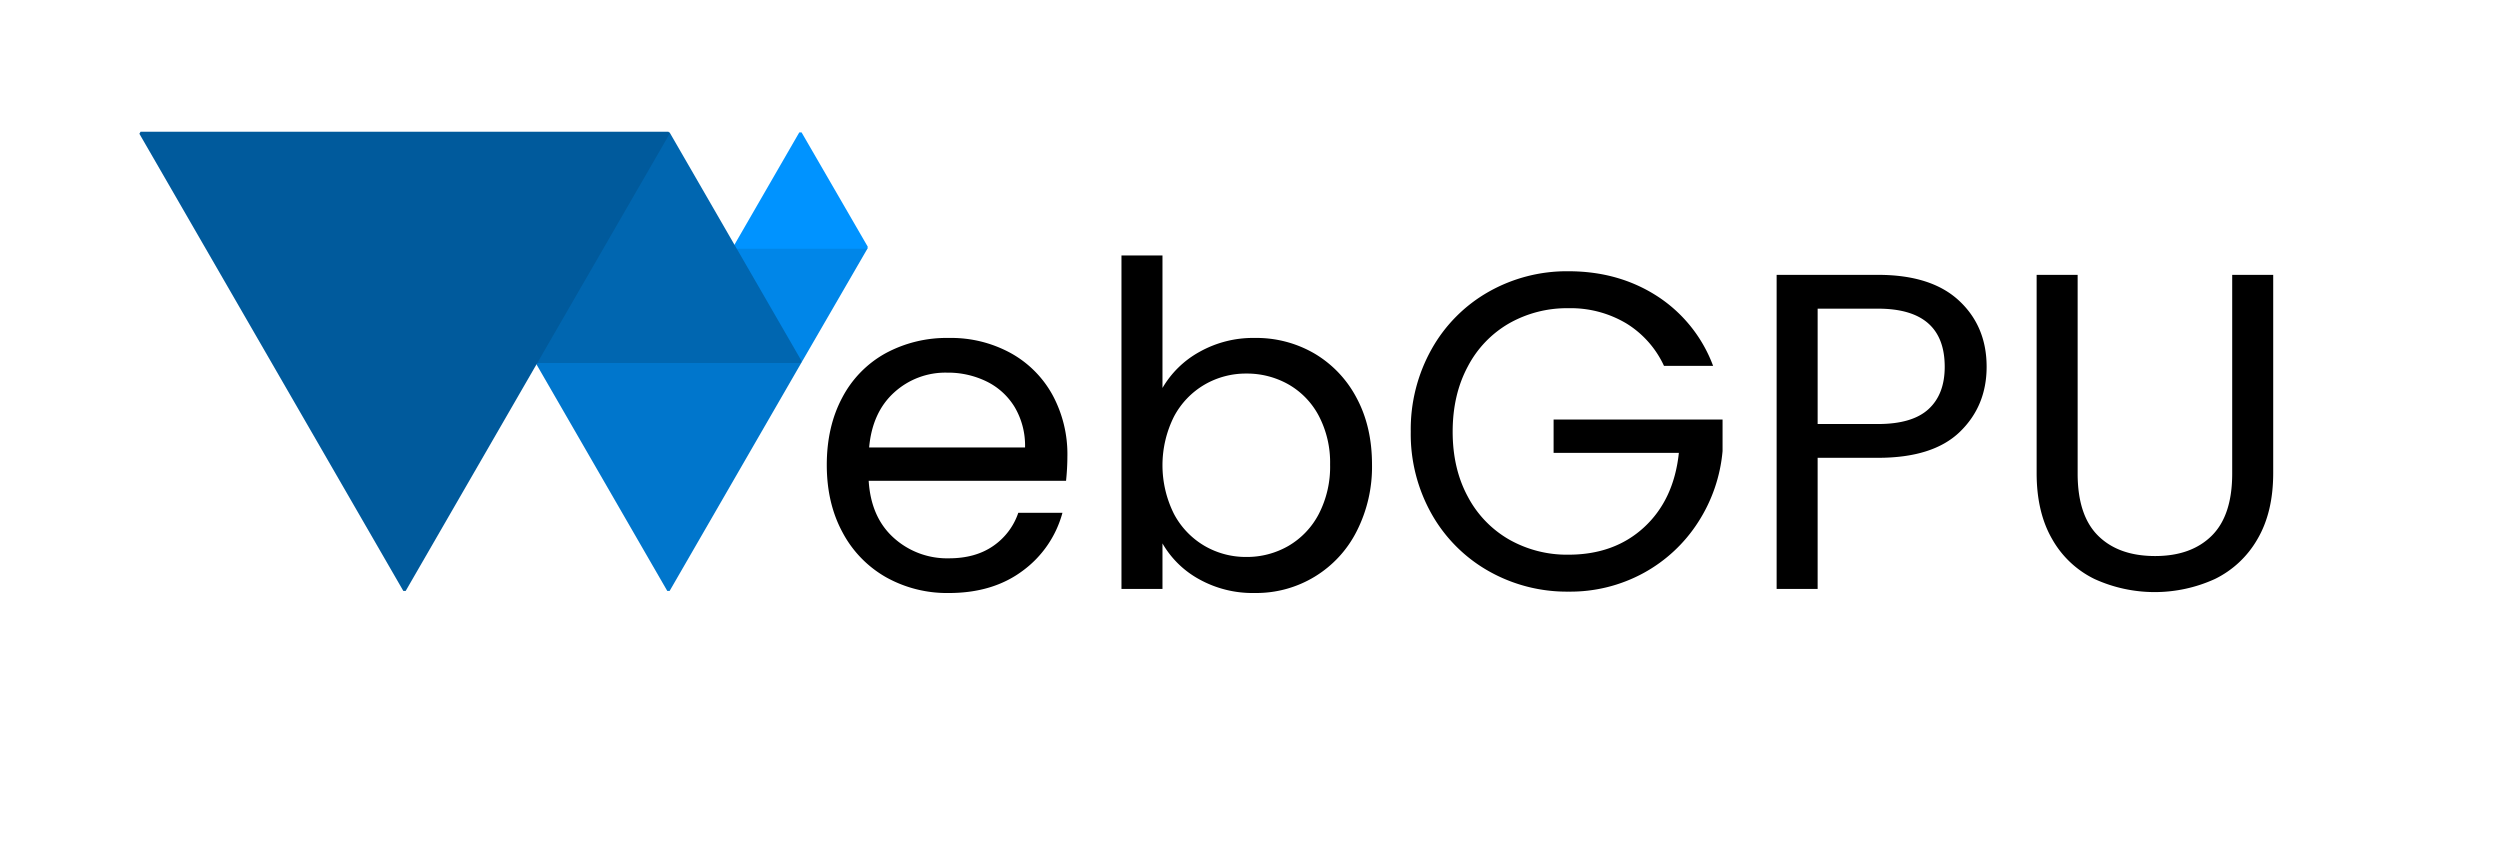 <svg xmlns="http://www.w3.org/2000/svg" id="Logo" width="932" height="315" viewBox="0 0 932 315"><defs><style>.cls-1,.cls-2,.cls-3,.cls-4,.cls-5{fill-rule:evenodd;stroke-linejoin:bevel}.cls-6{fill-rule:evenodd}.cls-1{fill:#005a9c;stroke:#005a9c}.cls-2{fill:#0066b0;stroke:#0066b0}.cls-3{fill:#0076cc;stroke:#0076cc}.cls-4{fill:#0086e8;stroke:#0086e8}.cls-5{fill:#0093ff;stroke:#0093ff}@media (prefers-color-scheme:dark){.cls-6{fill:#eee}}</style></defs><path id="Triangle_4" d="m298.4 134.84-24.6-42.609h49.269z" class="cls-4" data-name="Triangle 4"/><path id="Triangle_5" d="m298.4 49.619-24.6 42.609h49.269z" class="cls-5" data-name="Triangle 5"/><path id="Triangle_3" d="m249.2 220.06-49.2-85.218 98.4-8.1e-4z" class="cls-3" data-name="Triangle 3"/><path id="Triangle_2" d="m249.2 49.619-49.2 85.218 98.4-8.1e-4z" class="cls-2" data-name="Triangle 2"/><path id="Triangle_1" d="m150.8 220.06-98.4-170.44h196.8z" class="cls-1" data-name="Triangle 1"/><path id="WebGPU" d="M397.927,170a46.383,46.383,0,0,0-5.459-22.594A39.579,39.579,0,0,0,376.929,131.7a46.217,46.217,0,0,0-23.182-5.711,47.758,47.758,0,0,0-23.77,5.8,40.1,40.1,0,0,0-16.042,16.547q-5.714,10.752-5.712,25.029t5.88,25.114a41.6,41.6,0,0,0,16.21,16.714,46.512,46.512,0,0,0,23.434,5.88q16.461,0,27.55-8.315a39.574,39.574,0,0,0,14.782-21.586H379.617a24.465,24.465,0,0,1-9.323,12.347q-6.639,4.621-16.547,4.619a29.643,29.643,0,0,1-20.578-7.643q-8.484-7.642-9.323-21.25h73.577a89.923,89.923,0,0,0,.5-9.239h0Zm-15.791-3.192H324.014q1.173-13.1,9.323-20.494a28.334,28.334,0,0,1,19.738-7.391,32.751,32.751,0,0,1,14.7,3.275,25.147,25.147,0,0,1,10.5,9.575,28.21,28.21,0,0,1,3.863,15.035h0Zm51.235-22.174V95.246H418.084V219.554h15.287V202.588a35.4,35.4,0,0,0,13.523,13.27,40.941,40.941,0,0,0,20.914,5.208,41.875,41.875,0,0,0,37.964-23.014,52.851,52.851,0,0,0,5.712-24.862q0-14.111-5.712-24.777a41.653,41.653,0,0,0-15.622-16.547,42.965,42.965,0,0,0-22.342-5.879,40.763,40.763,0,0,0-20.662,5.207,36.146,36.146,0,0,0-13.775,13.439h0Zm62.49,28.557a38.312,38.312,0,0,1-4.2,18.4,29.535,29.535,0,0,1-11.338,11.927,30.887,30.887,0,0,1-15.707,4.115,30.558,30.558,0,0,1-15.539-4.115,30.072,30.072,0,0,1-11.422-11.927,40.557,40.557,0,0,1,0-36.285,30.092,30.092,0,0,1,11.422-11.927,30.578,30.578,0,0,1,15.539-4.115,31.4,31.4,0,0,1,15.707,4.031,29.1,29.1,0,0,1,11.338,11.759,37.449,37.449,0,0,1,4.2,18.142h0ZM638.647,136.4a52.884,52.884,0,0,0-20.914-26.038q-14.362-9.236-33.009-9.239a59.092,59.092,0,0,0-29.733,7.643,55.959,55.959,0,0,0-21.25,21.334,61.09,61.09,0,0,0-7.812,30.826,60.623,60.623,0,0,0,7.812,30.741,56.1,56.1,0,0,0,21.25,21.25,59.062,59.062,0,0,0,29.733,7.643,56.956,56.956,0,0,0,28.053-6.971A56.042,56.042,0,0,0,633.1,194.608a58.17,58.17,0,0,0,9.071-26.457V156.392H579.181v12.431h46.7q-1.849,17.472-12.935,27.717t-28.221,10.247a43.634,43.634,0,0,1-22.09-5.627,39.861,39.861,0,0,1-15.454-16.043q-5.631-10.413-5.628-24.189t5.628-24.274a39.769,39.769,0,0,1,15.454-16.127,43.654,43.654,0,0,1,22.09-5.627,40.52,40.52,0,0,1,21.5,5.627A36.445,36.445,0,0,1,620.337,136.4h18.31Zm101.967,0.336q0-15.118-10.332-24.694t-30.153-9.575h-37.8V219.554h15.286V170.671h22.51q20.493,0,30.489-9.659t10-24.274h0Zm-40.485,21.334h-22.51v-43h22.51q24.859,0,24.862,21.67,0,10.248-6.047,15.79t-18.815,5.544h0Zm59.13-55.6v73.913q0,14.614,5.795,24.61a36.391,36.391,0,0,0,15.791,14.866,54.05,54.05,0,0,0,44.852,0,36.911,36.911,0,0,0,15.874-14.866q5.878-9.993,5.88-24.61V102.469H832.164V176.55q0,15.623-7.643,23.182t-21.082,7.559q-13.606,0-21.25-7.559t-7.643-23.182V102.469H759.259Z" class="cls-6"/></svg>
